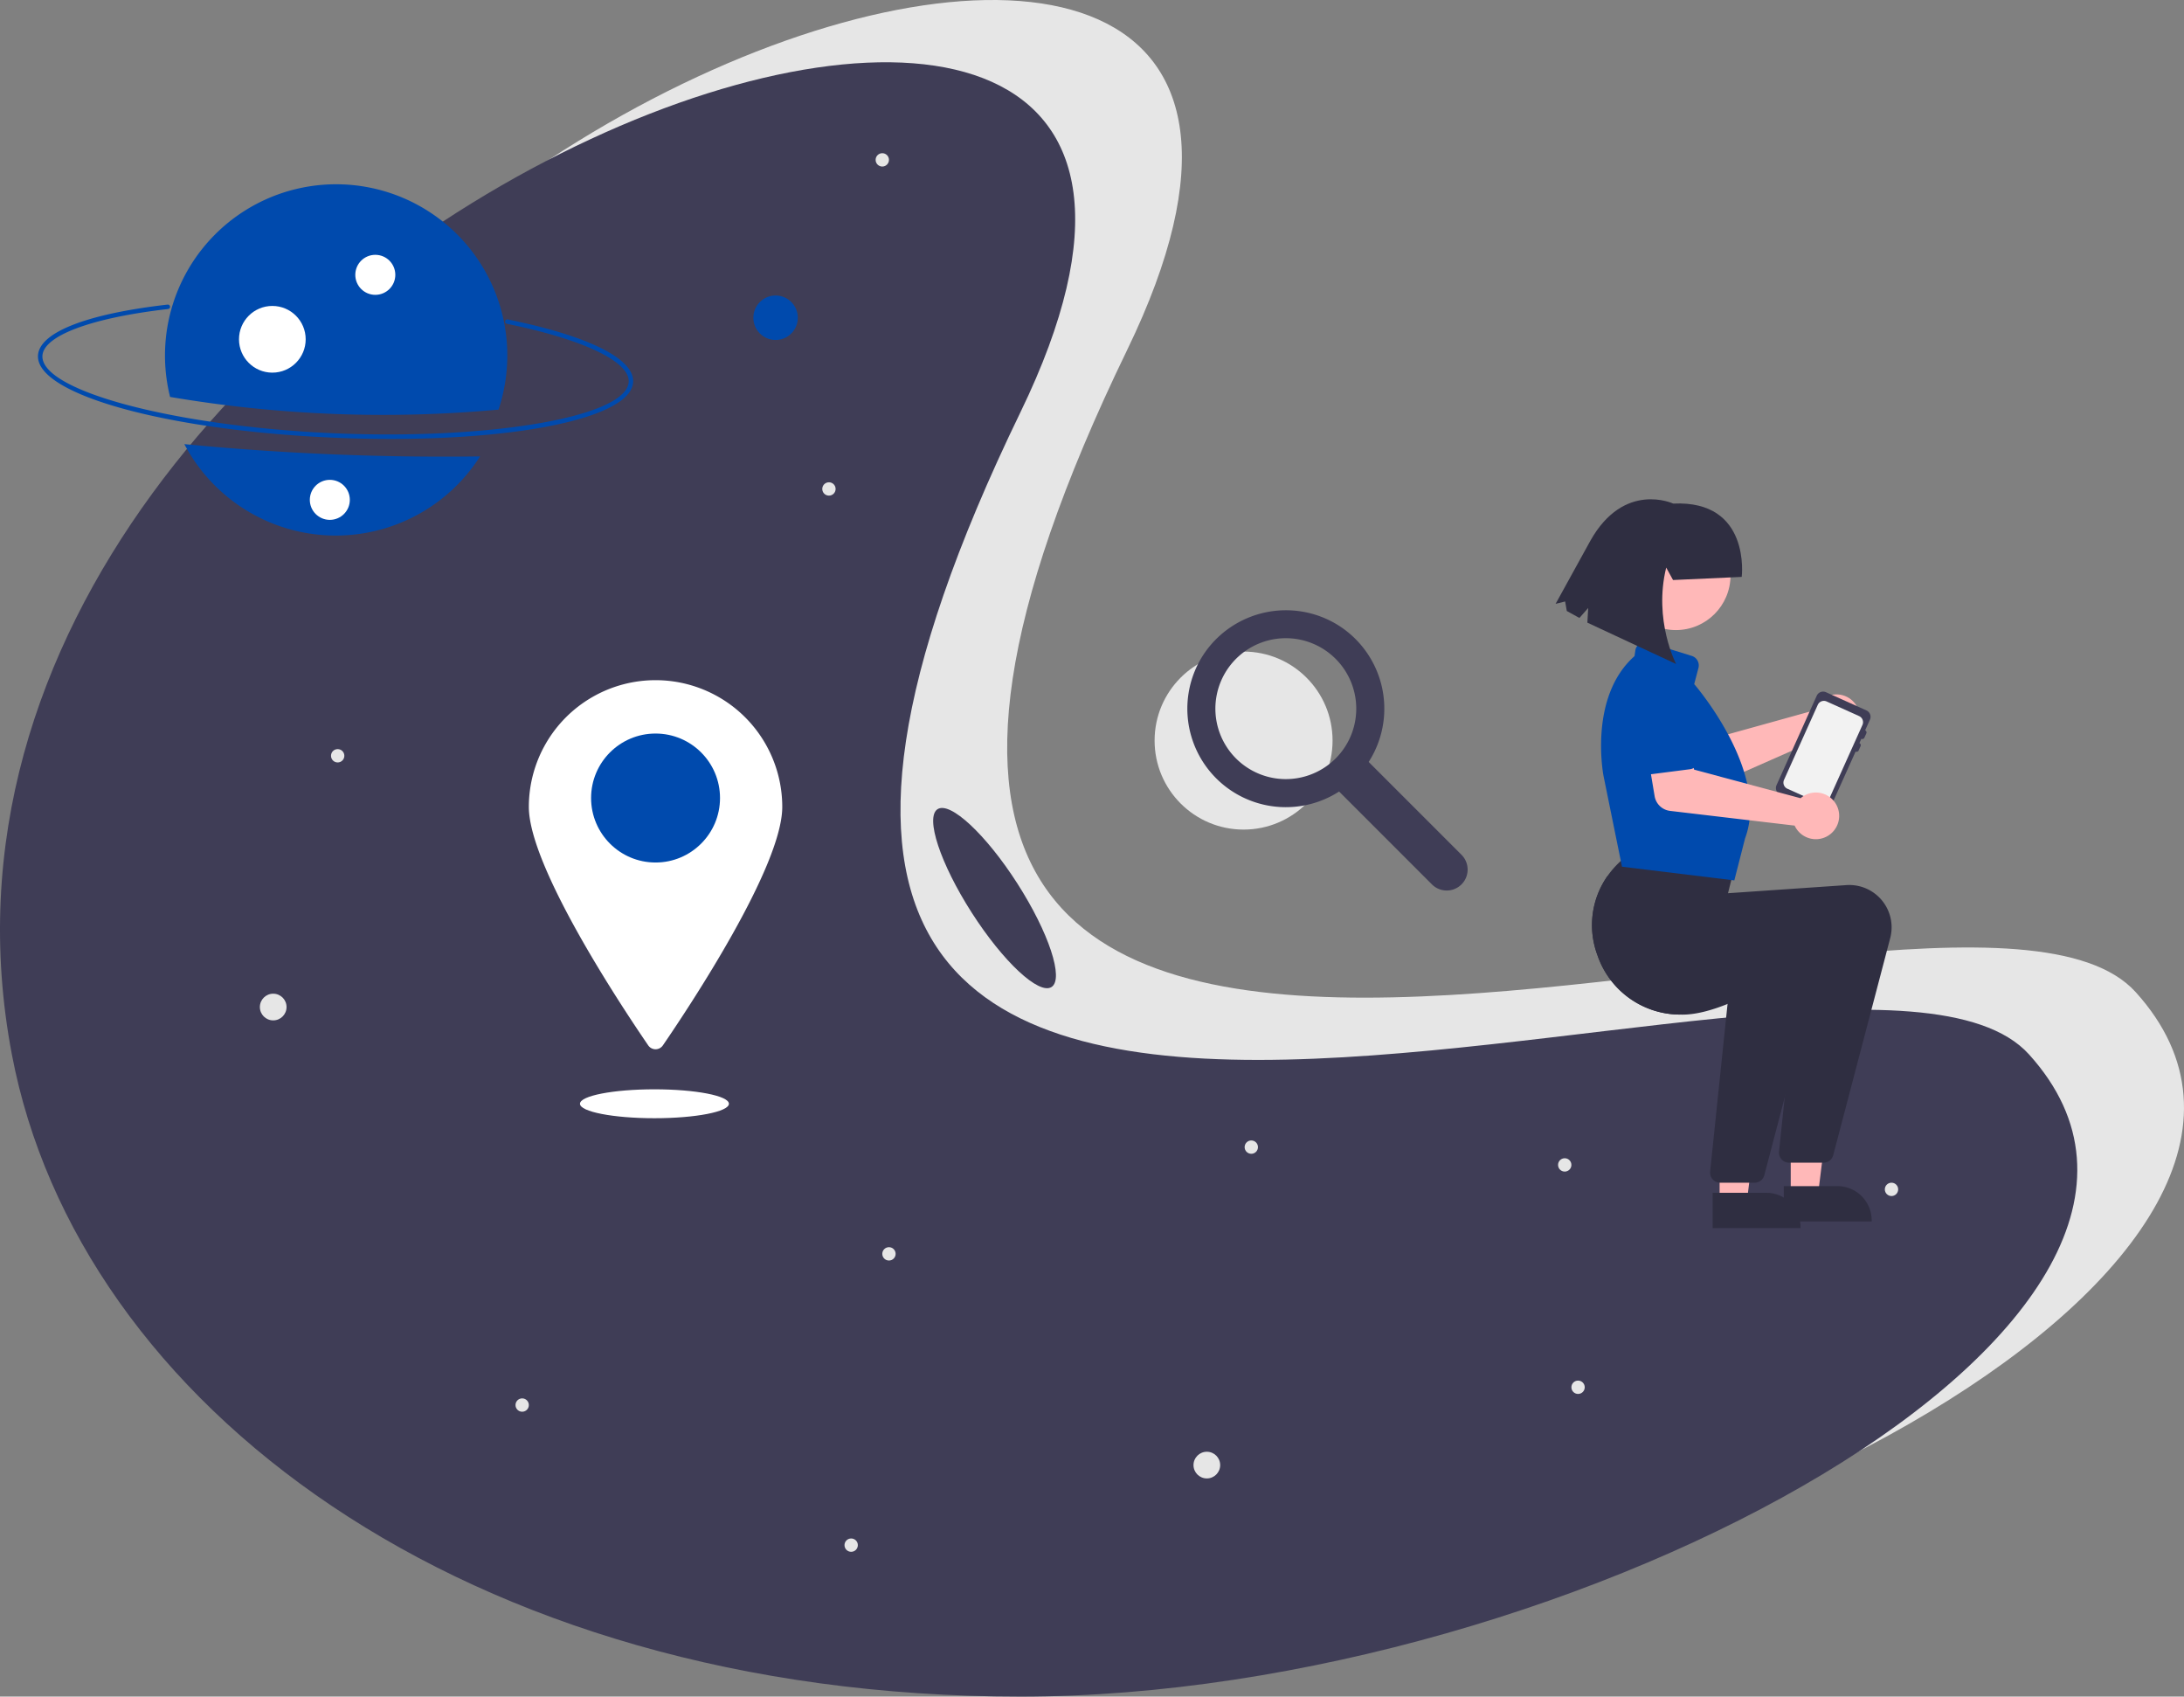 <svg xmlns="http://www.w3.org/2000/svg" data-name="Layer 1" width="982.487" height="763.014" viewBox="0 0 982.487 763.014">
  <rect x="0" y="0" width="982.487" height="763.014" fill="#808080" stroke="none"/>
  <circle cx="559.433" cy="333.061" r="40.03" fill="#e6e6e6"/>
  <path d="m657.539 384.502-41.832-41.832a44.307 44.307 0 0 0-14.427-61.926 44.46 44.46 0 0 0-58.913 12.238 44.307 44.307 0 0 0 60.033 62.995l41.832 41.832a9.41 9.41 0 0 0 13.307-13.307m-56.701-43.394a31.684 31.684 0 1 1 9.28-22.404 31.6 31.6 0 0 1-9.28 22.404" fill="#3f3d56"/>
  <path d="M960.773 446.206c106.98 118.308-203.138 288.808-453.72 288.808S83.107 602.907 53.333 446.206c-72.19-379.947 615.078-621.44 453.72-288.808-235.198 484.848 369.47 195.637 453.72 288.808" fill="#e6e6e6"/>
  <path d="M912.773 474.206c106.98 118.308-203.138 288.808-453.72 288.808S35.107 630.907 5.333 474.206c-72.19-379.947 615.078-621.44 453.72-288.808-235.198 484.848 369.47 195.637 453.72 288.808" fill="#3f3d56"/>
  <path d="M149.594 196.825c-75.067-3.305-133.271-19.498-132.507-36.864.459-10.412 21.703-18.784 58.287-22.97a1 1 0 1 1 .227 1.987c-34.461 3.943-56.117 12.017-56.516 21.07-.691 15.705 59.115 31.632 130.597 34.78s132.456-7.462 133.148-23.166c.4-9.092-20.597-19.066-54.798-26.029a1 1 0 1 1 .4-1.96c36.3 7.39 56.856 17.624 56.396 28.077-.765 17.366-60.167 28.38-135.234 25.075m-66.671 2.909a76.983 76.983 0 0 0 133.036 5.522 1212 1212 0 0 1-133.036-5.522" fill="#004aad"/>
  <path d="M224.263 184.22a76.997 76.997 0 1 0-147.75-5.705 572.2 572.2 0 0 0 147.75 5.706" fill="#004aad"/>
  <circle cx="168.834" cy="123.601" r="9" fill="#fff"/>
  <circle cx="122.513" cy="152.591" r="15" fill="#fff"/>
  <circle cx="348.905" cy="142.898" r="10" fill="#004aad"/>
  <circle cx="122.905" cy="452.898" r="6" fill="#e6e6e6"/>
  <circle cx="542.905" cy="658.898" r="6" fill="#e6e6e6"/>
  <circle cx="151.905" cy="339.898" r="3" fill="#e6e6e6"/>
  <circle cx="399.905" cy="563.898" r="3" fill="#e6e6e6"/>
  <circle cx="850.905" cy="534.898" r="3" fill="#e6e6e6"/>
  <circle cx="709.905" cy="623.898" r="3" fill="#e6e6e6"/>
  <circle cx="562.905" cy="515.898" r="3" fill="#e6e6e6"/>
  <circle cx="372.905" cy="219.898" r="3" fill="#e6e6e6"/>
  <circle cx="396.905" cy="71.898" r="3" fill="#e6e6e6"/>
  <circle cx="382.905" cy="694.898" r="3" fill="#e6e6e6"/>
  <circle cx="234.905" cy="631.898" r="3" fill="#e6e6e6"/>
  <circle cx="703.905" cy="523.898" r="3" fill="#e6e6e6"/>
  <circle cx="148.374" cy="224.799" r="9" fill="#fff"/>
  <path d="M351.905 362.898c0 26.88-41.56 89.516-53.705 107.247a3.992 3.992 0 0 1-6.59 0c-12.146-17.73-53.705-80.366-53.705-107.247a57 57 0 1 1 114 0" fill="#fff"/>
  <circle cx="294.905" cy="358.898" r="29" fill="#004aad"/>
  <ellipse cx="294.405" cy="496.398" rx="33.5" ry="6.5" fill="#fff"/>
  <path d="M816.853 317.92a10.5 10.5 0 0 0-.64 1.528l-47.784 13.277-8.61-8.427-14.416 11.333 13.794 16.4a8 8 0 0 0 9.352 2.168l51.617-22.784a10.497 10.497 0 1 0-3.313-13.495" fill="#ffb8b8"/>
  <path d="m766.746 333.503-17.936 13.96a4.5 4.5 0 0 1-6.681-1.338l-11.147-19.727a12.497 12.497 0 0 1 19.77-15.294l16.338 15.594a4.5 4.5 0 0 1-.344 6.805" fill="#004aad"/>
  <path d="m821.435 311.317 18.188 8.183a3.15 3.15 0 0 1 1.58 4.163l-2.153 4.787a1.053 1.053 0 0 1 .526 1.388l-.861 1.914a1.053 1.053 0 0 1-1.388.527l-.861 1.914a1.053 1.053 0 0 1 .526 1.388l-.861 1.915a1.053 1.053 0 0 1-1.388.527l-11.628 25.846a3.15 3.15 0 0 1-4.164 1.58l-18.188-8.183a3.15 3.15 0 0 1-1.58-4.164l18.088-40.205a3.15 3.15 0 0 1 4.164-1.58" fill="#3f3d56"/>
  <path d="m804.065 354.719 14.59 6.57a3.034 3.034 0 0 0 4-1.51l6.739-14.99 2.34-5.196 6.1-13.562a3.026 3.026 0 0 0-1.512-3.989l-4.587-2.068-10.014-4.503a3.02 3.02 0 0 0-3.989 1.522l-5.9 13.11-6.717 14.927-2.561 5.7a3.02 3.02 0 0 0 1.511 3.989" fill="#f2f2f2"/>
  <path fill="#ffb8b8" d="m773.577 540.443 12.26-.001 5.833-47.288-18.095.001z"/>
  <path d="M770.45 536.44h24.145a15.386 15.386 0 0 1 15.387 15.386v.5l-39.531.001Z" fill="#2f2e41"/>
  <path fill="#ffb8b8" d="m805.577 537.443 12.26-.001 5.833-47.288-18.095.001z"/>
  <path d="M802.45 533.44h24.145a15.386 15.386 0 0 1 15.387 15.386v.5l-39.531.001Zm-83.865-103.962a39.41 39.41 0 0 0 36.9 26.81l.62.01c6.33.18 13.76-1.86 21.05-4.79 14.4-5.79 28.23-15.06 31.9-17.61l-6.22 59.79-2.52 24.24a4.514 4.514 0 0 0 4.48 4.97h15.53a4.505 4.505 0 0 0 4.36-3.36l25.64-97.65a19.032 19.032 0 0 0-19.71-23.83l-53.26 3.65 3.72-14.88-47.54-3.16-.14.1c-1.14.83-2.25 1.7-3.31 2.61a40.3 40.3 0 0 0-6.99 7.66 38.49 38.49 0 0 0-4.51 35.44" fill="#2f2e41"/>
  <path d="M718.585 429.478a39.41 39.41 0 0 0 36.9 26.81 196 196 0 0 0 22.57-13.39l-.9 8.61-7.84 75.42a4.514 4.514 0 0 0 4.48 4.97h15.53a4.505 4.505 0 0 0 4.36-3.36l9.15-34.85 16.49-62.8a19.032 19.032 0 0 0-19.71-23.83l-53.26 3.65 3.72-14.88-26.98-1.79a38.49 38.49 0 0 0-4.51 35.44" fill="#2f2e41"/>
  <path d="m730.017 389.828-.358-.043L721.365 349c-.07-.354-6.852-35.533 13.937-53.925l.362-2.517a4.5 4.5 0 0 1 5.787-3.657l19.585 6.074a4.49 4.49 0 0 1 3.019 5.442l-1.904 7.242c2.64 3.1 33.715 40.512 22.89 69.335l-4.848 18.952Z" fill="#004aad"/>
  <path d="M811.338 357.997a10.5 10.5 0 0 0-1.33.99l-47.897-12.858-3.131-11.634-18.176 2.431 3.542 21.135a8 8 0 0 0 6.952 6.622l56.032 6.62a10.497 10.497 0 1 0 4.008-13.306" fill="#ffb8b8"/>
  <path d="m760.266 345.944-22.542 2.903a4.5 4.5 0 0 1-5.074-4.548l.43-22.655a12.497 12.497 0 0 1 24.8-3.12l6.141 21.734a4.5 4.5 0 0 1-3.755 5.686" fill="#004aad"/>
  <circle cx="753.921" cy="258.804" r="24.561" fill="#ffb8b8"/>
  <path d="m752.628 260.855-3.075-5.6c-5.824 23.732 4.464 43.373 4.464 43.373l-39.932-18.6.38-6.6-3.951 4.484-5.678-3.13-.75-4.28-4.285 1.062 15.643-28.388c15.183-27.013 37.255-16.7 37.255-16.7 35.116-1.669 30.827 32.976 30.827 32.976Z" fill="#2f2e41"/>
  <ellipse cx="556.161" cy="472.391" rx="12.179" ry="47.5" transform="rotate(-32.662 384.906 623.728)" fill="#3f3d56"/>
</svg>
